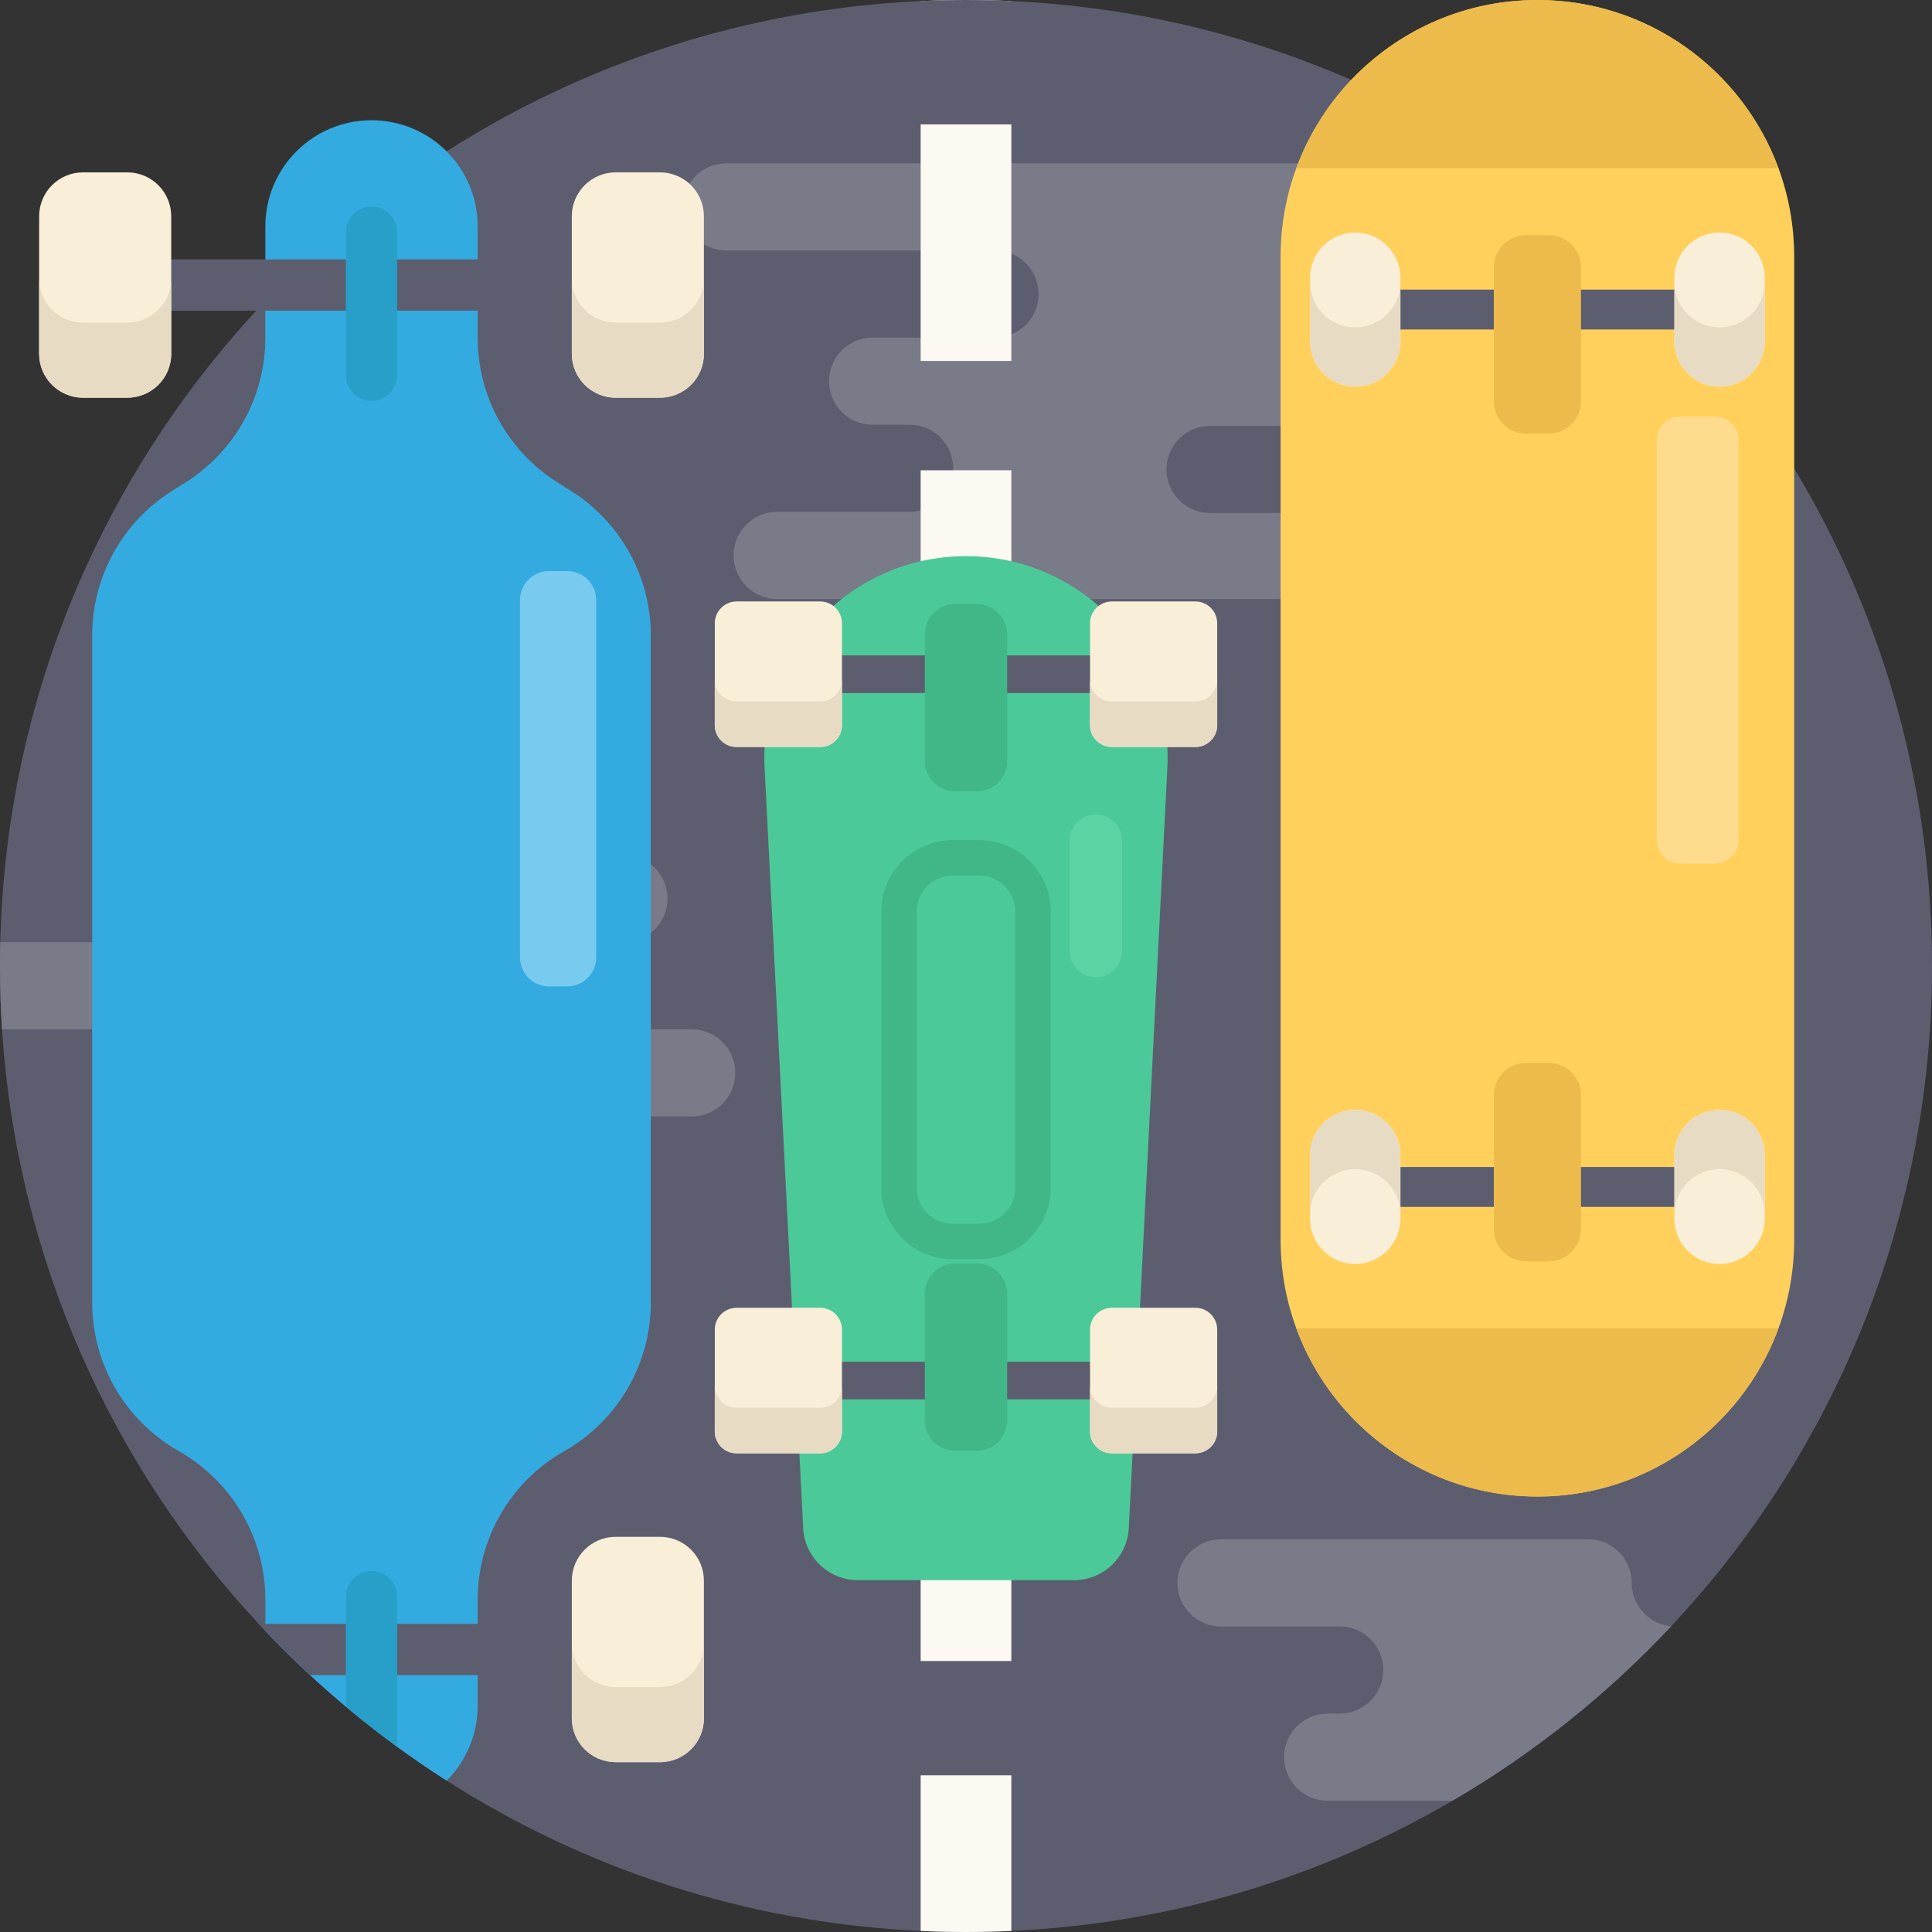 <?xml version="1.0" encoding="iso-8859-1"?>
<!-- Generator: Adobe Illustrator 19.0.0, SVG Export Plug-In . SVG Version: 6.00 Build 0)  -->
<svg xmlns="http://www.w3.org/2000/svg" xmlns:xlink="http://www.w3.org/1999/xlink" version="1.1" id="Capa_1" x="0px" y="0px" viewBox="0 0 512 512" style="enable-background:new 0 0 512 512;" xml:space="preserve">
<rect x="0" y="0" width="512" height="512" fill="#333333" stroke="none"/>
<path style="fill:#FCF8F2;" d="M268.016,0.282v9.979h-24.033V0.282C247.965,0.094,251.977,0,256,0  C260.033,0,264.035,0.094,268.016,0.282z"/>
<path style="fill:#5C5E70;" d="M512,256c0,67.668-26.248,129.191-69.12,174.968c-16.927,18.066-36.436,33.677-57.94,46.237  c-34.628,20.219-74.428,32.549-116.924,34.513C264.035,511.906,260.033,512,256,512c-4.023,0-8.035-0.094-12.016-0.282  c-46.111-2.121-89.025-16.447-125.618-39.832c-4.545-2.905-8.997-5.945-13.333-9.132c-4.577-3.333-9.028-6.823-13.364-10.47  c-3.229-2.706-6.395-5.486-9.488-8.359c-4.086-3.762-8.035-7.67-11.86-11.692c-0.596-0.627-1.191-1.254-1.776-1.891  C29.581,388.472,4.472,333.51,0.543,272.781C0.178,267.233,0,261.642,0,256c0-2.111,0.021-4.211,0.073-6.311  c1.599-65.787,28.014-125.45,70.248-169.921c14.315-15.078,30.438-28.411,48.034-39.654c36.592-23.374,79.517-37.7,125.628-39.832  C247.965,0.094,251.977,0,256,0c4.033,0,8.035,0.094,12.016,0.282C403.822,6.552,512,118.638,512,256z"/>
<g>
	<path style="fill:#797B89;" d="M194.853,284.327c0,6.384-5.172,11.546-11.546,11.546H73.613c-3.187,0-6.071-1.285-8.161-3.375   c-2.09-2.09-3.385-4.974-3.385-8.171c0-6.374-5.162-11.546-11.536-11.546H0.543C0.178,267.233,0,261.642,0,256   c0-2.111,0.021-4.211,0.073-6.311h32.496c3.187,0,6.071-1.285,8.161-3.375c2.09-2.09,3.385-4.974,3.385-8.171   c0-6.374,5.162-11.546,11.546-11.546h109.683c3.187,0,6.071,1.296,8.161,3.385c2.09,2.09,3.385,4.974,3.385,8.161   c0,6.384-5.172,11.546-11.546,11.546h-37.209c-6.374,0-11.546,5.172-11.546,11.546c0,6.384,5.172,11.546,11.546,11.546h55.171   c3.187,0,6.071,1.296,8.161,3.385S194.853,281.14,194.853,284.327z"/>
	<path style="fill:#797B89;" d="M408.014,77.917L408.014,77.917c0-6.377-5.169-11.546-11.546-11.546h-3.848   c-6.377,0-11.546-5.169-11.546-11.546l0,0c0-6.377-5.169-11.546-11.546-11.546H192.488c-6.377,0-11.546,5.169-11.546,11.546l0,0   c0,6.377,5.169,11.546,11.546,11.546h71.2c6.377,0,11.546,5.169,11.546,11.546l0,0c0,6.377-5.169,11.546-11.546,11.546H231.26   c-6.377,0-11.546,5.169-11.546,11.546l0,0c0,6.377,5.169,11.546,11.546,11.546h9.796c6.377,0,11.546,5.169,11.546,11.546l0,0   c0,6.377-5.169,11.546-11.546,11.546h-35.098c-6.377,0-11.546,5.169-11.546,11.546l0,0c0,6.377,5.169,11.546,11.546,11.546h166.283   c6.377,0,11.546-5.169,11.546-11.546l0,0c0-6.377,5.169-11.546,11.546-11.546h1.135c6.377,0,11.546-5.169,11.546-11.546l0,0   c0-6.377-5.169-11.546-11.546-11.546H375.3c-6.377,0-11.546-5.169-11.546-11.546l0,0c0-6.377,5.169-11.546,11.546-11.546h21.168   C402.845,89.463,408.014,84.293,408.014,77.917z"/>
	<path style="fill:#797B89;" d="M442.88,430.968c-16.927,18.066-36.436,33.677-57.94,46.237h-33.102   c-3.187,0-6.071-1.296-8.161-3.385c-2.09-2.09-3.385-4.974-3.385-8.161c0-6.374,5.172-11.546,11.546-11.546h3.208   c3.187,0,6.081-1.296,8.171-3.385c2.079-2.09,3.375-4.974,3.375-8.161c0-6.374-5.162-11.546-11.546-11.546h-31.472   c-3.187,0-6.071-1.296-8.161-3.385c-2.09-2.09-3.385-4.974-3.385-8.161c0-6.374,5.172-11.546,11.546-11.546h97.301   c6.374,0,11.546,5.172,11.546,11.546C432.421,425.482,437.018,430.425,442.88,430.968z"/>
</g>
<path style="fill:#5C5E70;" d="M441.911,124.4v-0.001c0-6.376-5.169-11.545-11.545-11.545H320.678  c-6.376,0-11.545,5.169-11.545,11.545v0.001c0,6.376,5.169,11.545,11.545,11.545h18.282c6.376,0,11.545,5.169,11.545,11.545v0.001  c0,6.376,5.169,11.545,11.545,11.545h91.408c6.376,0,11.545-5.169,11.545-11.545v-0.001c0-6.376-5.169-11.545-11.545-11.545l0,0  C447.08,135.946,441.911,130.777,441.911,124.4z"/>
<g>
	<path style="fill:#FCF8F2;" d="M268.016,470.486v41.232C264.035,511.906,260.033,512,256,512c-4.023,0-8.035-0.094-12.016-0.282   v-41.232H268.016z"/>
	<rect x="243.984" y="377.49" style="fill:#FCF8F2;" width="24.033" height="62.694"/>
	<rect x="243.984" y="124.625" style="fill:#FCF8F2;" width="24.033" height="62.694"/>
	<rect x="243.984" y="32.968" style="fill:#FCF8F2;" width="24.033" height="62.694"/>
</g>
<path style="fill:#34ABE0;" d="M172.471,168.396v176.797c0,16.3-8.767,31.336-22.936,39.372c-7.095,4.012-12.821,9.78-16.792,16.583  c-3.96,6.792-6.154,14.629-6.154,22.779v28.076c0,7.764-3.145,14.796-8.223,19.884c-17.596-11.243-33.729-24.576-48.044-39.654  v-8.307c0-16.3-8.767-31.336-22.936-39.361c-7.095-4.023-12.821-9.791-16.792-16.583c-3.96-6.802-6.154-14.639-6.154-22.789V168.396  c0-15.496,7.941-29.926,21.044-38.222l3.803-2.403c13.093-8.296,21.034-22.727,21.034-38.222V60.008  c0-15.548,12.591-28.139,28.139-28.139c7.764,0,14.806,3.145,19.895,8.244c5.089,5.089,8.234,12.121,8.234,19.895v29.539  c0,15.496,7.941,29.926,21.044,38.222l3.803,2.403C164.53,138.47,172.471,152.9,172.471,168.396z"/>
<rect x="27.873" y="68.746" style="fill:#5C5E70;" width="144.624" height="13.584"/>
<g>
	<path style="fill:#F9EED7;" d="M33.747,45.678H21.998c-6.421,0-11.627,5.206-11.627,11.627v36.456   c0,6.421,5.206,11.627,11.627,11.627h11.75c6.421,0,11.627-5.206,11.627-11.627V57.304C45.374,50.883,40.169,45.678,33.747,45.678z   "/>
	<path style="fill:#F9EED7;" d="M174.915,45.678h-11.75c-6.421,0-11.627,5.206-11.627,11.627v36.456   c0,6.421,5.206,11.627,11.627,11.627h11.75c6.421,0,11.627-5.206,11.627-11.627V57.304   C186.541,50.883,181.336,45.678,174.915,45.678z"/>
</g>
<g>
	<path style="fill:#E8DBC4;" d="M10.376,73.863v19.895c0,6.426,5.204,11.63,11.619,11.63H33.75c6.416,0,11.619-5.204,11.619-11.63   V73.863c0,6.416-5.204,11.63-11.619,11.63H21.995C15.579,85.491,10.376,80.277,10.376,73.863z"/>
	<path style="fill:#E8DBC4;" d="M151.542,73.863v19.895c0,6.426,5.204,11.63,11.619,11.63h11.755c6.416,0,11.63-5.204,11.63-11.63   V73.863c0,6.416-5.214,11.63-11.63,11.63h-11.755C156.745,85.491,151.542,80.277,151.542,73.863z"/>
</g>
<path style="fill:#279FC9;" d="M91.665,61.534v37.925c0,3.751,3.041,6.792,6.792,6.792c3.751,0,6.792-3.041,6.792-6.792V61.534  c0-3.751-3.041-6.792-6.792-6.792C94.705,54.742,91.665,57.783,91.665,61.534z"/>
<path style="fill:#5C5E70;" d="M172.502,430.341v13.584H82.181c-4.086-3.762-8.035-7.67-11.86-11.692  c-0.596-0.627-1.191-1.254-1.776-1.891H172.502z"/>
<path style="fill:#F9EED7;" d="M174.915,407.274h-11.75c-6.421,0-11.627,5.206-11.627,11.627v36.456  c0,6.421,5.206,11.627,11.627,11.627h11.75c6.421,0,11.627-5.206,11.627-11.627V418.9  C186.541,412.479,181.336,407.274,174.915,407.274z"/>
<path style="fill:#E8DBC4;" d="M151.542,435.458v19.895c0,6.426,5.204,11.63,11.619,11.63h11.755c6.416,0,11.63-5.204,11.63-11.63  v-19.895c0,6.416-5.214,11.63-11.63,11.63h-11.755C156.745,447.088,151.542,441.874,151.542,435.458z"/>
<path style="fill:#279FC9;" d="M105.253,423.131v37.919c0,0.585-0.073,1.16-0.219,1.703c-4.577-3.333-9.028-6.823-13.364-10.47  v-29.153c0-3.751,3.041-6.792,6.792-6.792C102.212,416.34,105.253,419.38,105.253,423.131z"/>
<path style="fill:#78CAEF;" d="M137.804,159.025v94.702c0,4.241,3.439,7.68,7.68,7.68h4.841c4.241,0,7.68-3.439,7.68-7.68v-94.702  c0-4.241-3.439-7.68-7.68-7.68h-4.841C141.243,151.345,137.804,154.783,137.804,159.025z"/>
<path style="fill:#FFD15C;" d="M407.431,0.001c-18.804,0-35.807,7.619-48.13,19.93c-6.911,6.911-12.335,15.296-15.773,24.646  c-2.695,7.317-4.158,15.226-4.158,23.473v260.486c0,37.595,30.464,68.06,68.06,68.06c37.584,0,68.048-30.464,68.048-68.06V68.049  c0-8.246-1.463-16.155-4.158-23.473C461.761,18.561,436.768,0.001,407.431,0.001z"/>
<rect x="365.244" y="76.748" style="fill:#5C5E70;" width="84.365" height="10.574"/>
<g>
	<path style="fill:#F9EED7;" d="M455.703,102.461L455.703,102.461c6.611,0,11.97-5.359,11.97-11.97V73.592   c0-6.611-5.359-11.97-11.97-11.97l0,0c-6.611,0-11.97,5.359-11.97,11.97v16.899C443.734,97.101,449.093,102.461,455.703,102.461z"/>
	<path style="fill:#F9EED7;" d="M359.15,102.461L359.15,102.461c6.611,0,11.97-5.359,11.97-11.97V73.592   c0-6.611-5.359-11.97-11.97-11.97l0,0c-6.611,0-11.97,5.359-11.97,11.97v16.899C347.18,97.101,352.539,102.461,359.15,102.461z"/>
</g>
<g>
	<path style="fill:#E8DBC4;" d="M443.735,74.782v15.716c0,6.609,5.354,11.962,11.963,11.962c6.622,0,11.976-5.353,11.976-11.962   V74.782c0,6.609-5.354,11.976-11.976,11.976C449.088,86.758,443.735,81.391,443.735,74.782z"/>
	<path style="fill:#E8DBC4;" d="M347.178,74.782v15.716c0,6.609,5.367,11.962,11.976,11.962c6.609,0,11.962-5.353,11.962-11.962   V74.782c0,6.609-5.353,11.976-11.962,11.976C352.544,86.758,347.178,81.391,347.178,74.782z"/>
</g>
<path style="fill:#EDBB4C;" d="M404.4,114.902h6.054c4.707,0,8.524-3.816,8.524-8.524V70.849c0-4.707-3.816-8.524-8.524-8.524H404.4  c-4.707,0-8.524,3.816-8.524,8.524v35.529C395.875,111.085,399.692,114.902,404.4,114.902z"/>
<rect x="365.244" y="309.269" style="fill:#5C5E70;" width="84.365" height="10.574"/>
<g>
	<path style="fill:#F9EED7;" d="M455.703,294.132L455.703,294.132c6.611,0,11.97,5.359,11.97,11.97v16.899   c0,6.611-5.359,11.97-11.97,11.97l0,0c-6.611,0-11.97-5.359-11.97-11.97v-16.899C443.734,299.492,449.093,294.132,455.703,294.132z   "/>
	<path style="fill:#F9EED7;" d="M359.15,294.132L359.15,294.132c6.611,0,11.97,5.359,11.97,11.97v16.899   c0,6.611-5.359,11.97-11.97,11.97l0,0c-6.611,0-11.97-5.359-11.97-11.97v-16.899C347.18,299.492,352.539,294.132,359.15,294.132z"/>
</g>
<g>
	<path style="fill:#E8DBC4;" d="M443.735,321.811v-15.716c0-6.609,5.354-11.962,11.963-11.962c6.622,0,11.976,5.353,11.976,11.962   v15.716c0-6.609-5.354-11.976-11.976-11.976C449.088,309.835,443.735,315.202,443.735,321.811z"/>
	<path style="fill:#E8DBC4;" d="M347.178,321.811v-15.716c0-6.609,5.367-11.962,11.976-11.962c6.609,0,11.962,5.353,11.962,11.962   v15.716c0-6.609-5.353-11.976-11.962-11.976C352.544,309.835,347.178,315.202,347.178,321.811z"/>
</g>
<path style="fill:#EDBB4C;" d="M404.4,281.692h6.054c4.707,0,8.524,3.816,8.524,8.524v35.529c0,4.707-3.816,8.524-8.524,8.524H404.4  c-4.707,0-8.524-3.816-8.524-8.524v-35.529C395.875,285.508,399.692,281.692,404.4,281.692z"/>
<path style="fill:#FFDC8D;" d="M439.056,116.688v105.865c0,3.48,2.821,6.301,6.301,6.301h9.079c3.479,0,6.301-2.821,6.301-6.301  V116.688c0-3.48-2.821-6.301-6.301-6.301h-9.079C441.877,110.387,439.056,113.208,439.056,116.688z"/>
<g>
	<path style="fill:#EDBB4C;" d="M407.431,0.001c-18.804,0-35.807,7.619-48.13,19.93c-6.911,6.911-12.335,15.296-15.773,24.646   H471.32C461.761,18.561,436.768,0.001,407.431,0.001z"/>
	<path style="fill:#EDBB4C;" d="M407.431,396.595c-18.804,0-35.807-7.619-48.13-19.93c-6.911-6.911-12.335-15.296-15.773-24.646   H471.32C461.761,378.036,436.768,396.595,407.431,396.595z"/>
</g>
<path style="fill:#4BC999;" d="M202.632,203.527l10.222,201.434c0.393,7.732,6.776,13.8,14.519,13.8h57.247  c7.743,0,14.126-6.068,14.519-13.8l10.222-201.434c1.55-30.535-22.79-56.141-53.364-56.141l0,0  C225.423,147.386,201.082,172.992,202.632,203.527z"/>
<rect x="213.013" y="173.683" style="fill:#5C5E70;" width="79.673" height="9.985"/>
<g>
	<path style="fill:#F9EED7;" d="M195.205,197.96h22.152c3.189,0,5.775-2.585,5.775-5.775V165.17c0-3.189-2.585-5.775-5.775-5.775   h-22.152c-3.189,0-5.775,2.585-5.775,5.775v27.015C189.43,195.375,192.015,197.96,195.205,197.96z"/>
	<path style="fill:#F9EED7;" d="M294.642,197.96h22.152c3.189,0,5.775-2.585,5.775-5.775V165.17c0-3.189-2.585-5.775-5.775-5.775   h-22.152c-3.189,0-5.775,2.585-5.775,5.775v27.015C288.867,195.375,291.453,197.96,294.642,197.96z"/>
</g>
<g>
	<path style="fill:#E8DBC4;" d="M189.424,180.116v12.064c0,3.191,2.588,5.78,5.78,5.78h22.154c3.191,0,5.769-2.588,5.769-5.78   v-12.064c0,3.191-2.578,5.779-5.769,5.779h-22.154C192.013,185.896,189.424,183.307,189.424,180.116z"/>
	<path style="fill:#E8DBC4;" d="M288.866,180.116v12.064c0,3.191,2.588,5.78,5.78,5.78h22.143c3.192,0,5.78-2.588,5.78-5.78v-12.064   c0,3.191-2.588,5.779-5.78,5.779h-22.143C291.454,185.896,288.866,183.307,288.866,180.116z"/>
</g>
<path style="fill:#41B787;" d="M253.138,209.708h5.718c4.445,0,8.049-3.604,8.049-8.049v-33.55c0-4.445-3.604-8.049-8.049-8.049  h-5.718c-4.445,0-8.049,3.604-8.049,8.049v33.55C245.089,206.105,248.693,209.708,253.138,209.708z"/>
<rect x="213.013" y="360.866" style="fill:#5C5E70;" width="79.673" height="9.985"/>
<path style="fill:#41B787;" d="M253.138,334.825h5.718c4.445,0,8.049,3.604,8.049,8.049v33.55c0,4.445-3.604,8.049-8.049,8.049  h-5.718c-4.445,0-8.049-3.604-8.049-8.049v-33.55C245.089,338.429,248.693,334.825,253.138,334.825z"/>
<g>
	<path style="fill:#F9EED7;" d="M195.205,385.141h22.152c3.189,0,5.775-2.585,5.775-5.775v-27.015c0-3.189-2.585-5.775-5.775-5.775   h-22.152c-3.189,0-5.775,2.585-5.775,5.775v27.015C189.43,382.556,192.015,385.141,195.205,385.141z"/>
	<path style="fill:#F9EED7;" d="M294.642,385.141h22.152c3.189,0,5.775-2.585,5.775-5.775v-27.015c0-3.189-2.585-5.775-5.775-5.775   h-22.152c-3.189,0-5.775,2.585-5.775,5.775v27.015C288.867,382.556,291.453,385.141,294.642,385.141z"/>
</g>
<g>
	<path style="fill:#E8DBC4;" d="M189.424,367.297v12.064c0,3.191,2.588,5.78,5.78,5.78h22.154c3.191,0,5.769-2.588,5.769-5.78   v-12.064c0,3.191-2.578,5.779-5.769,5.779h-22.154C192.013,373.077,189.424,370.488,189.424,367.297z"/>
	<path style="fill:#E8DBC4;" d="M288.866,367.297v12.064c0,3.191,2.588,5.78,5.78,5.78h22.143c3.192,0,5.78-2.588,5.78-5.78v-12.064   c0,3.191-2.588,5.779-5.78,5.779h-22.143C291.454,373.077,288.866,370.488,288.866,367.297z"/>
</g>
<path style="fill:#41B787;" d="M252.471,222.635h7.051c10.444,0,18.94,8.496,18.94,18.94v73.185c0,10.444-8.496,18.94-18.94,18.94  h-7.051c-10.444,0-18.94-8.496-18.94-18.94v-73.185C233.532,231.131,242.028,222.635,252.471,222.635z M269.058,241.575  c0-5.258-4.278-9.536-9.536-9.536h-7.051c-5.258,0-9.536,4.278-9.536,9.536v73.185c0,5.258,4.278,9.536,9.536,9.536h7.051  c5.258,0,9.536-4.278,9.536-9.536V241.575z"/>
<path style="fill:#5BD3A2;" d="M283.454,222.767v29.257c0,3.847,3.119,6.966,6.966,6.966l0,0c3.847,0,6.966-3.119,6.966-6.966  v-29.257c0-3.847-3.119-6.966-6.966-6.966l0,0C286.573,215.801,283.454,218.92,283.454,222.767z"/>
<g>
</g>
<g>
</g>
<g>
</g>
<g>
</g>
<g>
</g>
<g>
</g>
<g>
</g>
<g>
</g>
<g>
</g>
<g>
</g>
<g>
</g>
<g>
</g>
<g>
</g>
<g>
</g>
<g>
</g>
</svg>
